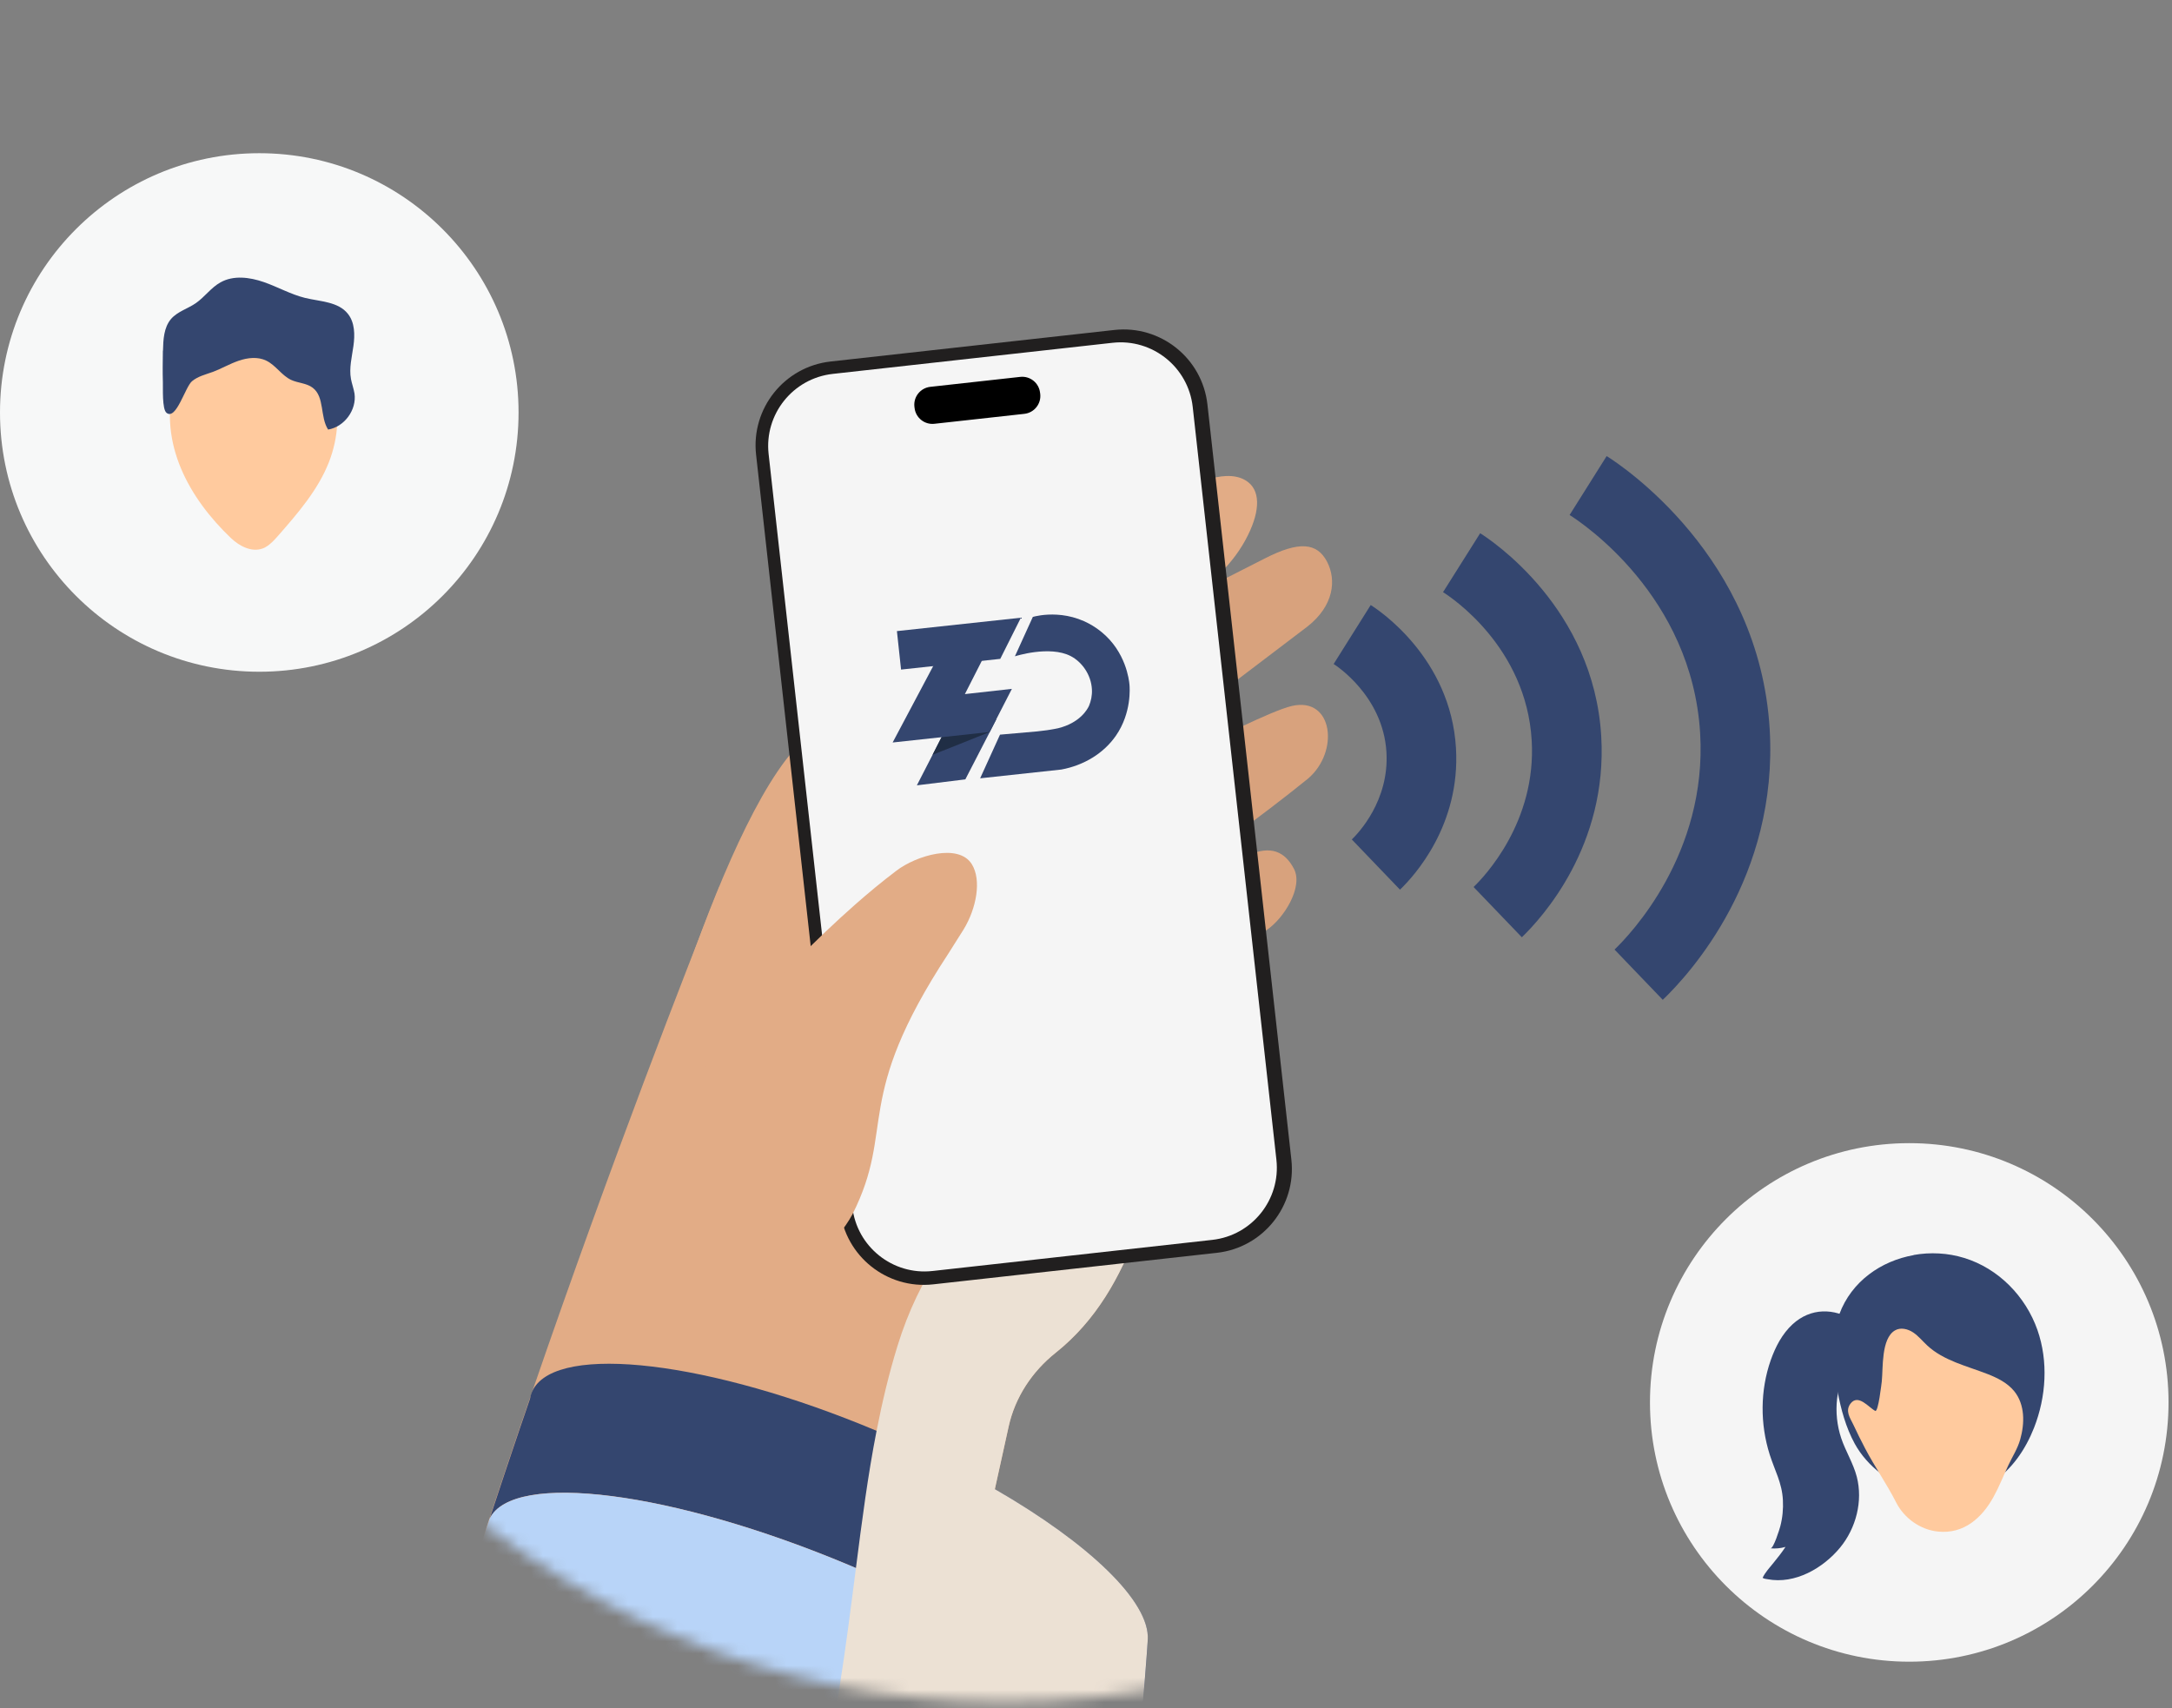 <svg width="178" height="140" viewBox="0 0 178 140" fill="none" xmlns="http://www.w3.org/2000/svg">
<rect x="0" y="0" width="178" height="140" fill="#808080" stroke="none"/>
<mask id="mask0_1_318" style="mask-type:luminance" maskUnits="userSpaceOnUse" x="12" y="0" width="141" height="140">
<path d="M82.292 139.477C120.807 139.477 152.03 108.254 152.03 69.738C152.03 31.223 120.807 0 82.292 0C43.776 0 12.553 31.223 12.553 69.738C12.553 108.254 43.776 139.477 82.292 139.477Z" fill="white"/>
</mask>
<g mask="url(#mask0_1_318)">
<path d="M97.4 86.114C96.855 87.724 96.392 89.453 95.938 91.245C95.484 93.021 95.045 94.86 94.534 96.685C93.048 102.02 90.99 107.294 86.509 110.867C84.584 112.4 83.189 114.506 82.659 116.904C82.349 118.313 81.966 120.038 81.527 122.039C81.078 124.069 80.576 126.381 80.022 128.903C79.741 130.188 79.454 131.521 79.153 132.906C75.929 147.775 71.616 168.109 68.587 184.106C67.861 187.928 67.207 191.505 66.657 194.701L48.559 191.247L23.53 186.475C24.647 180.185 26.08 173.588 27.733 166.853C30.704 154.754 34.382 142.225 38.194 130.336C38.242 130.179 38.294 130.016 38.347 129.863C38.437 129.586 38.528 129.314 38.614 129.037L38.872 128.234C39.249 127.064 39.598 125.994 39.909 125.053C39.971 124.872 40.023 124.695 40.085 124.518C40.095 124.494 40.104 124.47 40.109 124.451C40.936 121.934 41.767 119.46 42.588 117.033C42.727 116.627 42.865 116.226 43.004 115.825C43.138 115.424 43.276 115.022 43.415 114.626C43.501 114.368 43.591 114.115 43.682 113.862C50.169 95.018 56.225 79.528 58.948 72.678L69.051 75.037L72.38 75.811L73.436 76.055L75.289 76.49L75.661 76.576L78.308 77.192L84.847 78.72L87.746 79.394L95.628 81.233L96.153 82.694L97.271 85.785L97.385 86.11L97.4 86.114Z" fill="#E2AC86"/>
<path d="M103.806 76.222C102.97 76.767 102.153 77.335 101.327 77.894L98.876 79.609C97.716 80.44 96.497 81.252 95.394 82.169C95.074 82.436 94.763 82.713 94.467 83C93.942 83.502 93.445 84.046 92.963 84.61C92.242 85.441 91.549 86.31 90.866 87.141C89.6 88.689 88.339 90.251 87.111 91.842C85.335 94.144 82.029 94.569 79.727 92.792C79.521 92.639 79.335 92.472 79.158 92.295C77.759 90.877 77.362 88.761 77.96 86.946C78.27 85.976 78.867 85.092 79.746 84.438C81.738 82.909 83.687 81.343 85.631 79.762C86.514 78.997 87.436 78.257 88.387 77.569C89.715 76.595 91.109 75.711 92.557 74.985C92.815 74.851 93.092 74.708 93.383 74.56C94.83 73.815 96.569 72.902 97.868 72.21C98.742 71.727 101.327 70.528 102.229 70.113C104.154 69.239 105.301 69.802 106.036 71.192C106.834 72.683 105.2 75.3 103.806 76.217V76.222Z" fill="#D8A27D"/>
<path d="M78.82 74.994C82.259 71.622 85.927 68.493 89.615 65.398C91.998 64.094 94.511 63.01 96.975 61.835C99.349 60.741 104.164 58.252 105.879 57.856C109.246 57.082 109.796 61.61 107.183 63.822C105.148 65.47 103.066 67.037 100.964 68.584C98.867 70.132 96.741 71.636 94.616 73.131L95.538 72.415C92.624 75.911 89.672 79.374 86.505 82.642C81.227 87.576 73.909 80.306 78.82 74.994Z" fill="#D8A27D"/>
<path d="M70.002 71.245L80.52 58.195L80.988 57.612C81.289 57.24 81.666 56.944 82.063 56.743L103.648 45.771C106.452 44.334 107.947 44.448 108.774 46.072C109.509 47.52 109.342 49.621 107.145 51.35L87.862 65.995L89.405 64.543L80.468 78.72C78.571 81.73 74.592 82.632 71.583 80.736C68.335 78.72 67.59 74.202 70.002 71.24V71.245Z" fill="#D8A27D"/>
<path d="M99.474 47.481L75.734 68.819L65.846 97.359C64.671 100.75 60.969 102.546 57.578 101.371C54.167 100.191 50.652 97.301 51.865 93.905C51.865 93.905 59.355 65.604 66.381 60.197L96.092 40.689C97.792 39.576 100.72 38.263 102.306 39.528C103.366 40.374 103.218 42.146 102.058 44.272C101.394 45.485 100.496 46.555 99.469 47.481H99.474Z" fill="#E2AC86"/>
<path d="M94.067 134.382C94.067 134.382 94.067 134.392 94.067 134.406C94.044 134.788 93.752 139.464 93.017 145.87C93.141 142.669 87.629 137.635 79.169 132.911C76.442 131.387 73.399 129.892 70.146 128.502C69.95 128.416 69.755 128.335 69.559 128.254C55.129 122.202 42.045 120.525 40.13 124.456C40.956 121.944 41.788 119.47 42.609 117.043C42.748 116.637 42.886 116.236 43.025 115.835C43.158 115.433 43.297 115.032 43.435 114.636C43.464 114.449 43.517 114.268 43.588 114.096C43.622 114.019 43.655 113.943 43.698 113.867C45.781 110.074 58.214 111.54 71.828 117.258C75.367 118.743 78.644 120.372 81.529 122.039C89.272 126.505 94.249 131.273 94.058 134.382H94.067Z" fill="#34466F"/>
<path d="M93.01 145.875C92.991 145.994 92.982 146.118 92.968 146.247C92.968 146.247 92.968 146.257 92.968 146.266C89.06 172.963 80.138 205.978 72.934 204.417C65.946 202.907 55.452 200.409 45.636 197.949C33.064 194.792 21.591 191.696 20 190.803C23.038 178.427 32.959 146.653 38.209 130.355C38.256 130.198 38.309 130.035 38.361 129.883C38.452 129.605 38.543 129.333 38.629 129.056C38.72 128.784 38.806 128.516 38.887 128.254C39.264 127.083 39.613 126.013 39.923 125.072C39.986 124.891 40.038 124.714 40.1 124.538C40.11 124.514 40.119 124.49 40.124 124.471C42.039 120.535 55.123 122.211 69.553 128.263C69.748 128.344 69.944 128.426 70.14 128.512C73.393 129.902 76.436 131.397 79.163 132.92C87.623 137.649 93.135 142.679 93.01 145.879V145.875Z" fill="#B8D4F8"/>
<g style="mix-blend-mode:multiply">
<path d="M93.221 100.841C91.812 104.671 89.825 108.23 86.515 110.867C84.59 112.4 83.195 114.506 82.665 116.904C82.354 118.313 81.972 120.038 81.533 122.039C89.276 126.505 94.253 131.272 94.062 134.382C94.062 134.382 94.062 134.391 94.062 134.406C94.038 134.788 93.746 139.464 93.011 145.87C92.992 145.989 92.982 146.113 92.968 146.242C92.968 146.242 92.968 146.252 92.968 146.261C89.061 172.958 80.138 205.973 72.935 204.411C65.947 202.902 55.453 200.404 45.637 197.944C46.406 196.072 47.37 193.86 48.574 191.257C50.623 186.819 53.365 181.231 57.038 174.243C66.806 155.642 68.516 141.208 70.145 128.511C70.642 124.623 71.124 120.902 71.836 117.272C72.295 114.917 72.844 112.601 73.551 110.308C74.439 107.423 75.648 104.972 77.047 102.89L93.226 100.85L93.221 100.841Z" fill="#ECE1D4"/>
</g>
<path d="M91.319 27.043L68.072 29.627C64.279 30.047 61.542 33.467 61.962 37.26L68.841 99.15C69.261 102.943 72.681 105.68 76.474 105.259L99.722 102.675C103.514 102.255 106.251 98.835 105.831 95.042L98.952 33.152C98.532 29.359 95.112 26.622 91.319 27.043Z" fill="#211F1F"/>
<path d="M91.177 28.093L68.245 30.643C64.982 31.006 62.627 33.949 62.99 37.211L69.85 98.91C70.213 102.173 73.155 104.528 76.418 104.165L99.35 101.614C102.612 101.251 104.967 98.309 104.604 95.046L97.745 33.347C97.382 30.084 94.44 27.73 91.177 28.093Z" fill="#F5F5F5"/>
<path d="M83.616 30.887L76.236 31.704C75.434 31.795 74.851 32.516 74.937 33.323L74.951 33.433C75.042 34.236 75.763 34.818 76.571 34.732L83.95 33.916C84.753 33.825 85.336 33.103 85.25 32.296L85.235 32.186C85.145 31.384 84.423 30.801 83.616 30.887Z" fill="black"/>
<path d="M77.711 78.166C69.786 90.246 73.45 92.415 69.853 99.532C68.573 101.91 65.722 104.232 63.615 105.808C56.799 110.905 48.535 105.861 51.559 97.975C53.785 92.563 57.229 87.829 61.002 83.415C63.806 80.12 66.811 77.02 70.054 74.158C71.172 73.174 72.246 72.281 73.455 71.364C75.088 70.113 78.561 69.076 79.645 70.829C80.453 72.133 80.023 74.445 78.972 76.169L77.711 78.166Z" fill="#E2AC86"/>
</g>
<path d="M114.734 72.915L110.784 68.798C111.3 68.301 113.86 65.631 113.622 61.642C113.344 57.019 109.461 54.52 109.294 54.42L112.332 49.586C113.001 50.006 118.881 53.909 119.32 61.303C119.697 67.632 115.905 71.788 114.734 72.91V72.915Z" fill="#34466F"/>
<path d="M124.718 76.813L120.763 72.695C121.628 71.864 125.927 67.374 125.525 60.673C125.072 53.03 118.958 48.97 118.26 48.531L121.303 43.701C122.253 44.298 130.603 49.844 131.224 60.333C131.759 69.309 126.376 75.217 124.718 76.813Z" fill="#34466F"/>
<path d="M136.265 81.938L132.314 77.821C133.59 76.598 139.919 69.992 139.331 60.099C138.662 48.831 129.654 42.851 128.632 42.206L131.669 37.377C132.95 38.18 144.189 45.645 145.03 59.765C145.746 71.855 138.505 79.798 136.265 81.943V81.938Z" fill="#34466F"/>
<g clip-path="url(#clip0_1_318)">
<path d="M81.456 52.207L77.49 52.681L73.154 60.851L81.112 59.989L82.926 56.456L79.074 56.885L81.456 52.207Z" fill="#34466F"/>
<path d="M77.705 59.372L75.139 64.362L79.112 63.873L81.656 58.943L77.705 59.372Z" fill="#34466F"/>
<path d="M81.117 59.988L76.425 61.861L77.157 60.419L81.117 59.988Z" fill="#202E45"/>
<path d="M90.255 51.783C87.752 49.75 84.951 50.473 84.643 50.558L83.174 53.788C83.174 53.788 86.014 52.87 87.751 53.772C88.668 54.249 89.425 55.298 89.485 56.504C89.511 57.011 89.407 57.459 89.25 57.838C89.116 58.137 88.507 59.239 86.718 59.682C86.502 59.729 86.261 59.773 85.993 59.815C85.918 59.825 85.847 59.835 85.783 59.847C85.542 59.881 85.281 59.913 84.997 59.942L81.953 60.208L80.325 63.786L86.982 63.067C88.837 62.72 90.45 61.741 91.454 60.29C92.748 58.419 92.586 56.36 92.561 56.092C92.527 55.731 92.272 53.419 90.256 51.782L90.255 51.783Z" fill="#34466F"/>
<path d="M73.504 51.722L83.664 50.625L81.974 53.997L73.844 54.875L73.504 51.722Z" fill="#34466F"/>
</g>
<path d="M21.249 55.053C32.984 55.053 42.497 45.54 42.497 33.805C42.497 22.069 32.984 12.556 21.249 12.556C9.513 12.556 0 22.069 0 33.805C0 45.54 9.513 55.053 21.249 55.053Z" fill="#F7F8F8"/>
<path d="M21.769 44.835C22.165 44.612 22.484 44.255 22.793 43.907C24.406 42.063 26.048 40.17 26.946 37.9C27.748 35.862 27.902 33.553 27.207 31.477C26.511 29.4 24.947 27.604 22.918 26.793C20.89 25.981 18.427 26.223 16.698 27.556C15.452 28.512 14.631 29.951 14.245 31.477C13.009 36.374 15.491 40.826 18.939 44.11C19.625 44.757 20.6 45.269 21.499 44.96C21.595 44.931 21.682 44.883 21.779 44.835H21.769Z" fill="#FFCA9E"/>
<path d="M13.357 28.744C13.377 27.836 13.425 26.841 14.014 26.145C14.545 25.527 15.386 25.305 16.052 24.842C16.776 24.339 17.298 23.567 18.071 23.142C19.133 22.543 20.456 22.717 21.606 23.113C22.755 23.509 23.827 24.127 25.006 24.417C26.242 24.716 27.72 24.716 28.512 25.721C29.081 26.435 29.091 27.44 28.965 28.348C28.84 29.256 28.598 30.163 28.763 31.062C28.84 31.467 28.985 31.844 29.052 32.25C29.245 33.592 28.222 34.983 26.889 35.205C26.213 34.162 26.618 32.53 25.624 31.776C25.121 31.39 24.416 31.4 23.846 31.129C23.074 30.762 22.601 29.932 21.818 29.555C21.123 29.217 20.292 29.313 19.558 29.565C18.824 29.816 18.158 30.212 17.433 30.482C16.844 30.695 16.216 30.84 15.733 31.245C15.173 31.718 14.439 34.471 13.647 33.834C13.27 33.534 13.367 31.767 13.348 31.322C13.319 30.463 13.338 29.593 13.348 28.734L13.357 28.744Z" fill="#34466F"/>
<path d="M156.467 136.184C168.203 136.184 177.716 126.671 177.716 114.936C177.716 103.2 168.203 93.687 156.467 93.687C144.732 93.687 135.219 103.2 135.219 114.936C135.219 126.671 144.732 136.184 156.467 136.184Z" fill="#F5F5F5"/>
<path d="M156.824 102.853C158.185 102.611 159.625 102.679 160.967 103.094C163.778 103.954 166.009 106.243 166.975 109.005C167.873 111.584 167.689 114.472 166.695 117.012C165.999 118.78 164.888 120.422 163.304 121.465C159.576 123.918 154.09 122.102 152.004 118.326C151.27 116.983 150.864 115.486 150.584 113.979C150.188 111.893 149.995 109.691 150.739 107.701C151.734 105.016 154.158 103.336 156.833 102.863L156.824 102.853Z" fill="#34466F"/>
<path d="M153.675 115.631C153.935 115.757 154.196 113.342 154.216 113.216C154.331 112.106 154.158 109.701 155.297 109.034C155.751 108.764 156.35 108.909 156.785 109.199C157.219 109.488 157.557 109.913 157.944 110.271C159.286 111.517 161.17 111.942 162.879 112.608C163.7 112.927 164.511 113.332 165.072 114.018C165.96 115.119 165.931 116.655 165.564 117.959C165.352 118.722 164.927 119.359 164.589 120.084C164.183 120.953 163.835 121.841 163.372 122.682C162.425 124.401 160.938 125.734 158.832 125.521C157.374 125.376 156.041 124.42 155.384 123.116C154.621 121.61 153.636 120.209 152.844 118.693C152.506 118.055 152.187 117.399 151.878 116.742C151.617 116.201 151.202 115.641 151.646 115.042C152.284 114.192 153.153 115.361 153.684 115.631H153.675Z" fill="#FFCA9E"/>
<path d="M152.458 111.043C152.458 111.043 151.753 111.545 151.685 111.623C151.453 111.874 151.279 112.173 151.134 112.482C150.825 113.158 150.642 113.892 150.555 114.627C150.429 115.718 150.545 116.829 150.893 117.872C151.241 118.915 151.878 119.919 152.168 121.03C152.68 123.02 152.11 125.232 150.806 126.825C149.415 128.515 147.107 129.858 144.847 129.423C144.731 129.404 144.538 129.385 144.451 129.307C144.663 128.853 145.05 128.448 145.359 128.061C145.697 127.646 146.035 127.221 146.324 126.777C145.928 126.893 145.513 126.931 145.098 126.893C145.349 126.912 145.842 125.309 145.899 125.087C146.083 124.391 146.151 123.657 146.112 122.942C146.044 121.532 145.446 120.518 145.03 119.205C144.238 116.703 144.248 113.95 145.117 111.468C145.503 110.377 146.054 109.314 146.904 108.532C148.391 107.17 150.304 107.18 151.955 108.242C152.11 108.339 152.264 108.445 152.351 108.609C152.429 108.745 152.448 108.899 152.458 109.054C152.525 109.739 152.458 110.358 152.458 111.053V111.043Z" fill="#34466F"/>
<defs>
<clipPath id="clip0_1_318">
<rect width="24.452" height="16.387" fill="white" transform="translate(70 50.624) rotate(-6.16)"/>
</clipPath>
</defs>
</svg>
